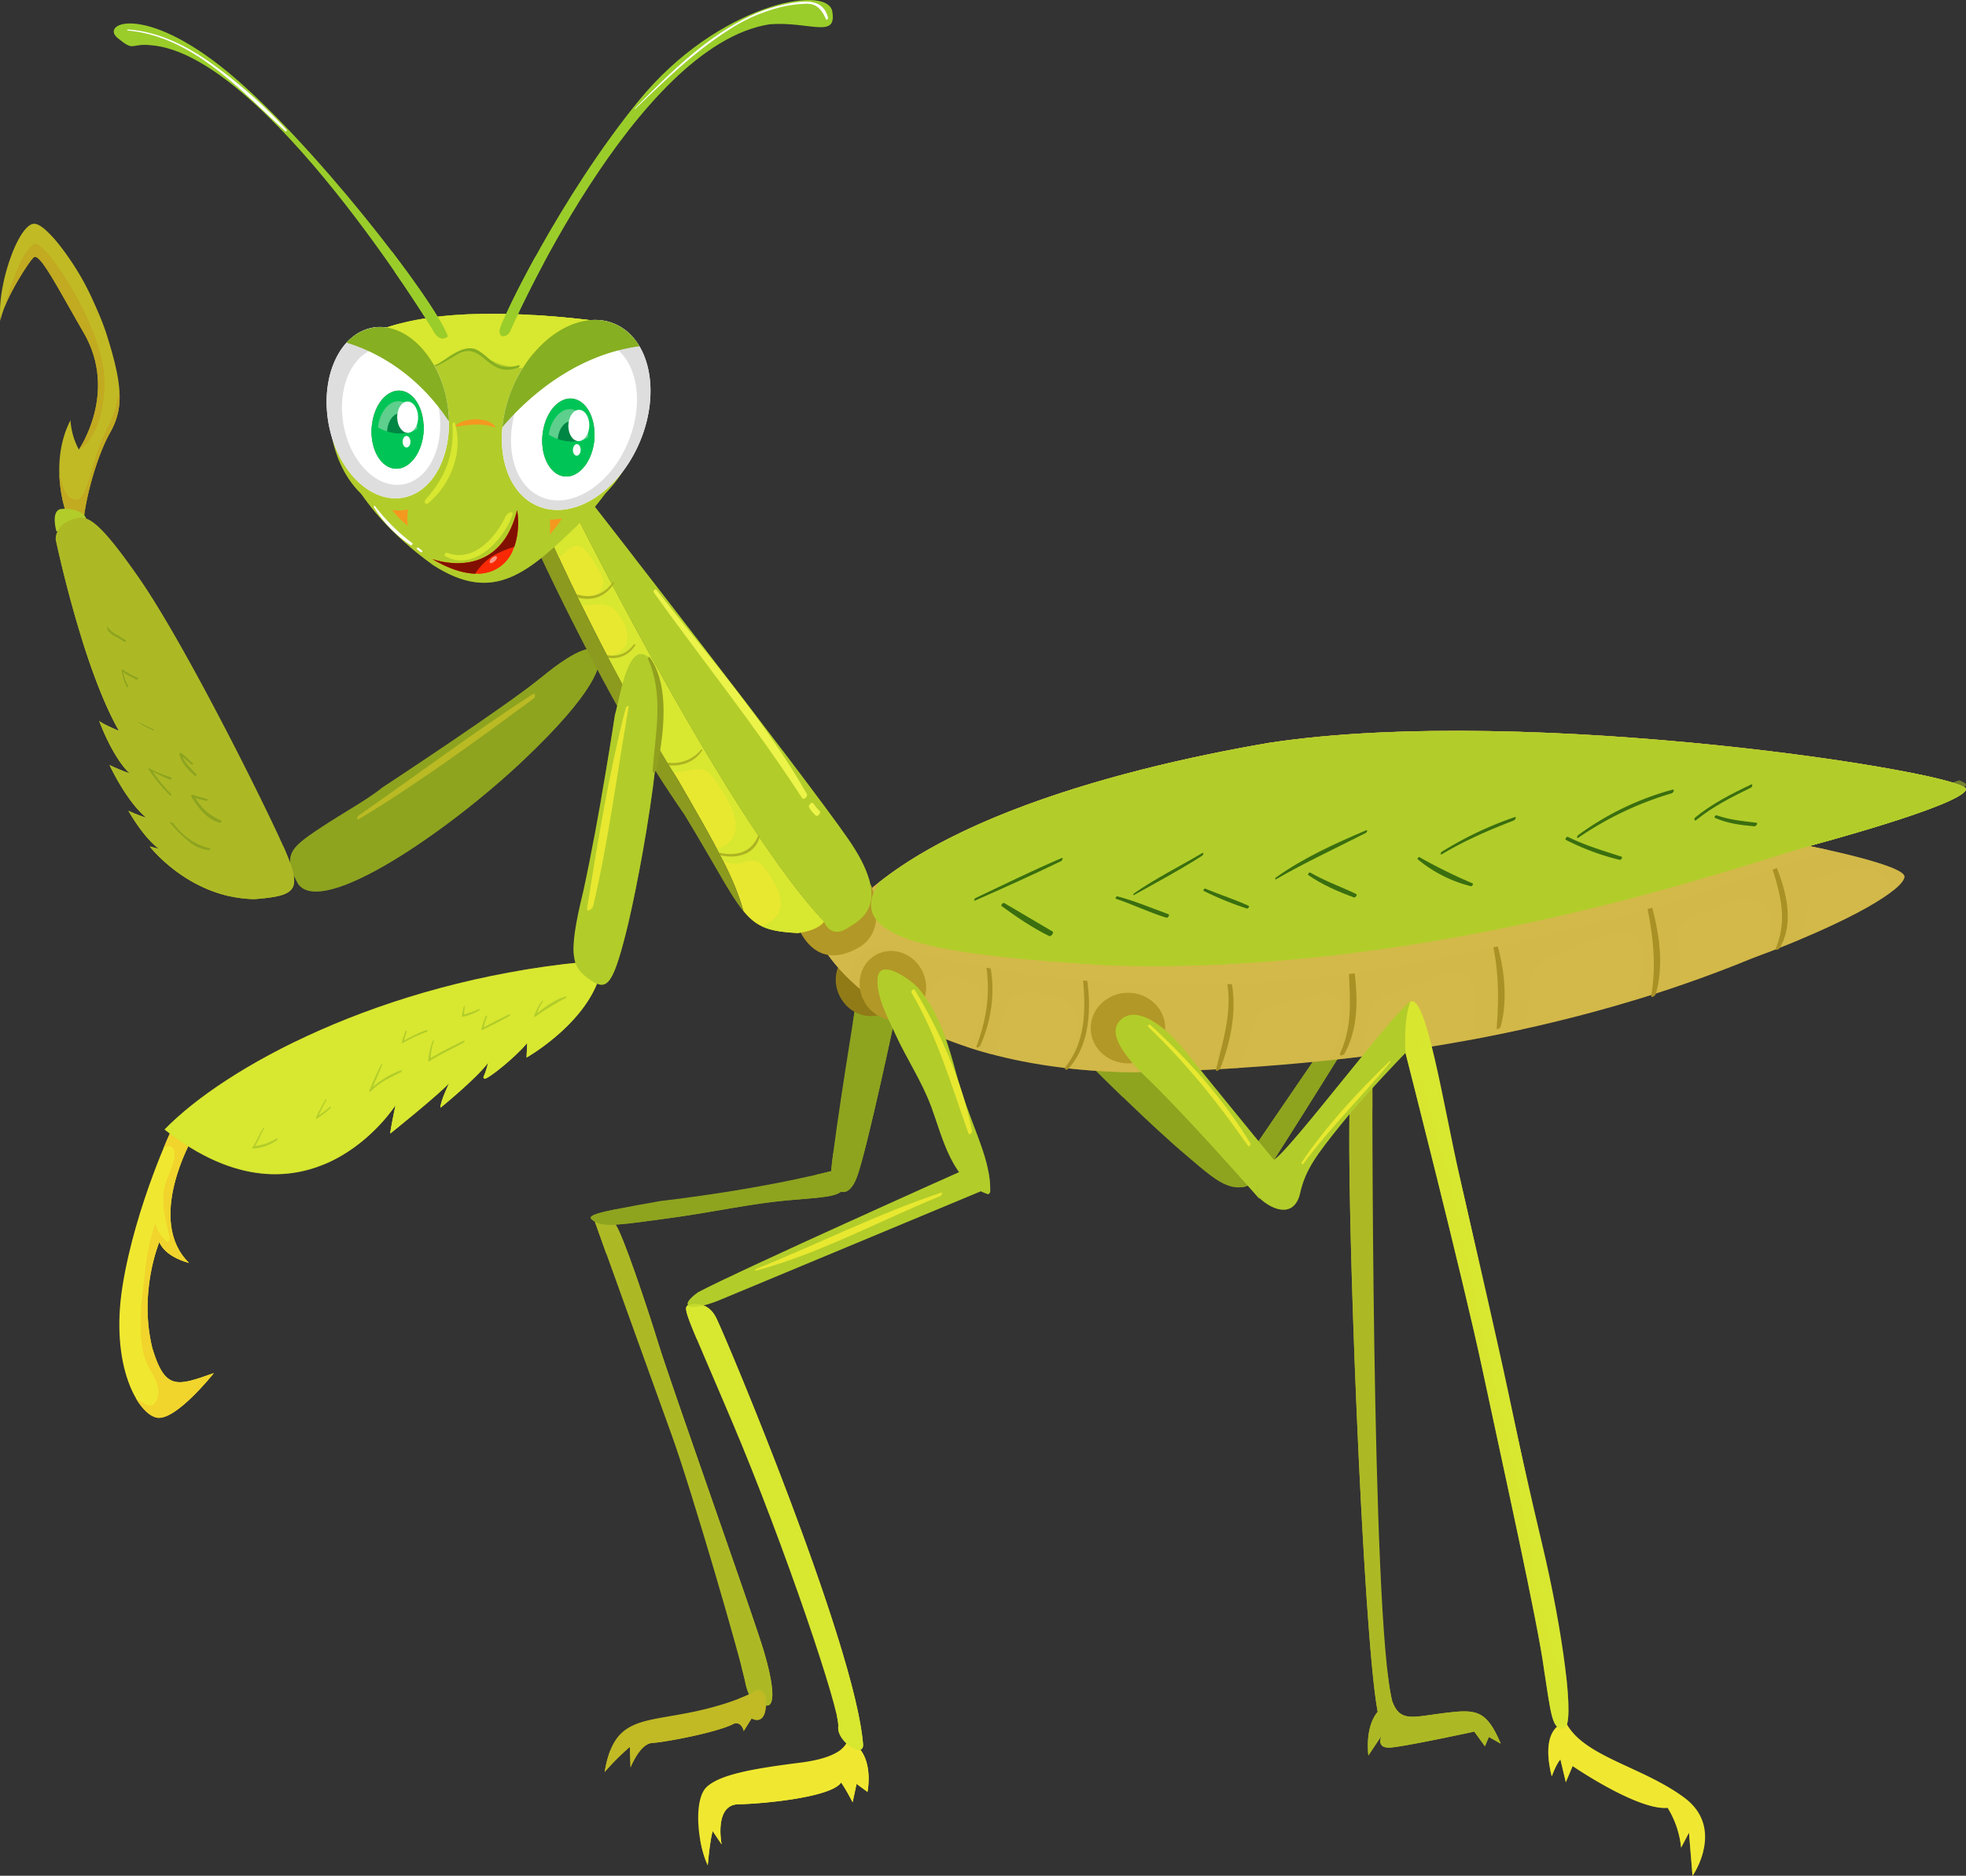 <svg xmlns="http://www.w3.org/2000/svg" viewBox="0 0 937.46 894.59"><rect x="0" y="0" width="937.46" height="894.59" fill="#333333" stroke="none"/><defs><style>.cls-1{isolation:isolate;}.cls-2,.cls-5{fill:#8ea41f;}.cls-3,.cls-54,.cls-6{fill:#adb924;}.cls-10,.cls-13,.cls-17,.cls-19,.cls-22,.cls-23,.cls-30,.cls-31,.cls-36,.cls-37,.cls-4,.cls-48,.cls-5,.cls-52,.cls-53,.cls-55,.cls-57,.cls-58,.cls-6,.cls-8{mix-blend-mode:multiply;}.cls-16,.cls-7,.cls-8{fill:#c1ba24;}.cls-10,.cls-20,.cls-57,.cls-9{fill:#f0e830;}.cls-11{fill:#917b17;}.cls-12,.cls-13{fill:#d3b949;}.cls-13,.cls-17,.cls-30,.cls-33,.cls-36,.cls-49,.cls-55,.cls-57,.cls-58{opacity:0.5;}.cls-14{fill:#a99126;}.cls-15{fill:#c2aa21;}.cls-16,.cls-20,.cls-25,.cls-33,.cls-34,.cls-49,.cls-50,.cls-54,.cls-56{mix-blend-mode:screen;}.cls-18{fill:#baba24;}.cls-19{fill:#f1d42c;}.cls-21,.cls-22,.cls-25,.cls-58{fill:#d8e730;}.cls-23{opacity:0.8;}.cls-24,.cls-31,.cls-33,.cls-34,.cls-36{fill:#b2cd2a;}.cls-26,.cls-55,.cls-56{fill:#b29826;}.cls-27{fill:#e8e830;}.cls-28{fill:#adb422;}.cls-29,.cls-30{fill:#8c9b1f;}.cls-32{fill:#3a6e0f;}.cls-35{fill:#ecf349;}.cls-37{fill:#91a11e;}.cls-38{fill:#f49820;}.cls-39,.cls-49{fill:#fff;}.cls-40{fill:#dedede;}.cls-41{fill:#b37480;}.cls-42{fill:#00c556;}.cls-43{fill:#5ecf8d;}.cls-44{fill:#008644;}.cls-45{fill:#f92905;}.cls-46{fill:#821001;}.cls-47,.cls-50,.cls-53{fill:#86af21;}.cls-48{opacity:0.7;}.cls-51,.cls-52{fill:#9acd2a;}</style></defs><g class="cls-1"><g id="Layer_1" data-name="Layer 1"><path class="cls-2" d="M522.34,510.38s26.48,26.54,44.08,41.3c14.85,12.4,26.12,24.85,41.11,1.4s30.63-48.7,30.63-48.7l-11.62,1.21L599.7,544.85c-9.62,14.06-52.1-33.25-52.1-33.25Z"/><path class="cls-3" d="M654.39,503.36s-.66,267.6,9.47,308c3.78,10.1,9.45,7.56,24.62,5.67s20.18-1.9,27.12,14.52l-5.68-3.18-1.87,4.43-5.07-7s-32.2,7-39.76,7.6-4.42-5.69-4.42-5.69l-6.31,9.47s-1.91-13.26,4.44-20.83c-7-36-15.17-244.24-13.28-291.57C648.71,514.73,654.39,503.36,654.39,503.36Z"/><g class="cls-4"><path class="cls-2" d="M626.54,505.59,599.7,544.85c-9.62,14.06-52.1-33.25-52.1-33.25l-25.26-1.22s5.53,5.55,13.2,13c1-1,2.56-1.47,4.93-.93,7.18,1.68,13.77,6.63,19.57,11,9.42,7.07,21.16,13.09,28,23a22.34,22.34,0,0,1,3.93,9.84c4.91-.65,10-4.39,15.53-13.09,15-23.45,30.63-48.7,30.63-48.7Z"/><path class="cls-3" d="M688.48,817c-15.17,1.89-20.84,4.43-24.62-5.67a106.84,106.84,0,0,1-2.13-13c-3.56-4.7-5.19-11.67-6.22-16.62-3.16-15.88-3.32-32.31-3.2-48.41.21-25-.38-49.89-.8-74.84-.26-15.24.23-30.54-.72-45.69-.45-7.49-1.2-15-1.24-22.47,0-5.33.54-10.68.32-16-.42-9.61-1.68-19.24-.84-28.83.49-5.9,1.66-12.1,5.38-16.73,0-15.77,0-25.36,0-25.36s-5.68,11.37-10.74,21.47c-1.89,47.33,6.32,255.61,13.28,291.57-6.35,7.57-4.44,20.83-4.44,20.83l6.31-9.47s-3.15,6.33,4.42,5.69,39.76-7.6,39.76-7.6l5.07,7,1.87-4.43,5.68,3.18C708.66,815.14,703.61,815.14,688.48,817Z"/></g><path class="cls-2" d="M408.26,477.82s-10,61.05-11.85,80c0,10.43,7.57,16.11,12.3,3.33s18.47-77.64,18.47-77.64S414.39,481.13,408.26,477.82Z"/><path class="cls-5" d="M408.26,477.82l-1.57,9.7a5,5,0,0,1,1.34-.32c4.28-.52,8.09,2.77,8.86,7,.93,5.13-.28,10.23-1.68,15.16-1.89,6.51-3.39,13.1-5.24,19.6-1.21,4.18-2.43,8.35-3.69,12.52-.61,2-1,4.48-2.09,6.35-1.16,2-3.36,3.95-5.89,2.76a7.64,7.64,0,0,1-1-.53c-.4,3-.72,5.66-.93,7.76,0,10.43,7.57,16.11,12.3,3.33s18.47-77.64,18.47-77.64S414.39,481.13,408.26,477.82Z"/><path class="cls-3" d="M283.63,582.59s27.11,75.55,36.57,101.59,33.61,108.88,35.52,119.75c1.87,7.11,4.72,8.55,9.45,9.45s3.79-9.92-1-26S320.2,661,314.06,641.12s-17.05-52.06-20.37-56.8S282.51,579.45,283.63,582.59Z"/><path class="cls-6" d="M364.21,787.38c-4.73-16.1-44-126.38-50.15-146.26s-17.05-52.06-20.37-56.8-11.18-4.87-10.06-1.73c0,0,2.2,6.2,5.57,15.64a8.28,8.28,0,0,1,2.8-2.32.37.37,0,0,1,.5.11c5.91,10.76,9.7,22.37,13.21,34.07,3.43,11.37,7.27,22.39,11.5,33.5,9.22,24.25,16.37,49.19,24.11,73.94,3.95,12.64,7.93,25.18,11.31,38,1.46,5.65,6.36,13.77,1.1,19-.07.06-.18.12-.21.18,1.13,4.39,1.9,7.64,2.2,9.24,1.87,7.11,4.72,8.55,9.45,9.45S369,803.46,364.21,787.38Z"/><path class="cls-2" d="M399.73,557.66s-31.55,8.83-84.88,15.15c-34.09,6-36,6.92-31.22,9.78s14.17,1.27,35.31-1.6,38.82-6.92,56.49-8.5,24.93-1.56,27.13-6S399.73,557.66,399.73,557.66Z"/><path class="cls-7" d="M360.59,806.31s-10.1,6.3-33.11,10.73-35.05,3.15-39.15,28.09a114.43,114.43,0,0,1,12-12l.34,9.8s4.4-11.36,10.41-11.68,31.22-5.07,38.81-9.15c3.79-1.26,4.75,3.47,4.75,3.47l3.75-6s6.33,3.79,6.8-6.17C365.64,804.72,360.59,806.31,360.59,806.31Z"/><path class="cls-8" d="M360.59,806.31a52.17,52.17,0,0,1-8.14,3.79c-1.08,5.8-6.27,9.76-13.1,11.87-5.05,1.54-10.38,2-15.62,2.37-7.69.51-17.3,1-20.73,9.27-.1.28-1.36,1.4-1.32.54a20.42,20.42,0,0,1,1.15-6.3c1.69-4.94-3.5.59-4.65,1.82a35.15,35.15,0,0,1-6.39,5.86c-.27.15-.68.25-.7-.16s0-.5,0-.73a49.56,49.56,0,0,0-2.76,10.49,114.43,114.43,0,0,1,12-12l.34,9.8s4.4-11.36,10.41-11.68,31.22-5.07,38.81-9.15c3.79-1.26,4.75,3.47,4.75,3.47l3.75-6s6.33,3.79,6.8-6.17C365.64,804.72,360.59,806.31,360.59,806.31Z"/><path class="cls-5" d="M399.73,557.66s-3.63,1-10.48,2.58a10.57,10.57,0,0,1-5.89,5.21c-5.05,2.07-10.61,2.63-15.92,3.71-7.62,1.55-15.2,3.24-22.83,4.74-8.29,1.58-16.55,2.86-24.94,3.61-4.19.34-8.38.73-12.56,1.1-3.16.28-6.67,1.06-9.82.76-1.87-.17-3.9-1.09-3.53-2.66-13.52,2.76-13.63,3.8-10.13,5.88,4.7,2.86,14.17,1.27,35.31-1.6s38.82-6.92,56.49-8.5,24.93-1.56,27.13-6S399.73,557.66,399.73,557.66Z"/><path class="cls-9" d="M404.4,829.74c-.49-.23.29,8-22.65,10.89S343.4,846.3,337,852.22s-4.5,26.73.46,37.38c1.2-13.24,2.37-16.32,2.37-16.32l4.25,6.38s-3.77-18.93,8-19.14,44.49-3.32,49-10.43a97.29,97.29,0,0,1,5.45,9.48l1.89-8.78,5.2,3.81S417.61,835.91,404.4,829.74Z"/><path class="cls-10" d="M404.4,829.74c-.25-.11-.18,2.09-3.34,4.65,1.62,1.67,1.94,4.11-.35,7.52-3.65,5.42-11.34,7.07-17.35,8.3a205.93,205.93,0,0,1-22.8,2.91c-4,.35-8.28.79-11.88,2.65-5.33,2.74-7.11,7.78-7.52,13.48,0,.39-1.1,1.79-1.43,1.06-.54-1.22-1.17-2.44-1.76-3.63a58.53,58.53,0,0,1-4,11,49,49,0,0,0,3.53,11.89c1.2-13.24,2.37-16.32,2.37-16.32l4.25,6.38s-3.77-18.93,8-19.14,44.49-3.32,49-10.43a97.29,97.29,0,0,1,5.45,9.48l1.89-8.78,5.2,3.81S417.61,835.91,404.4,829.74Z"/><path class="cls-11" d="M428.25,461c4.24,8.2,1.46,18.06-6.19,22s-17.31.52-21.56-7.69-1.48-18.05,6.19-22S424,452.78,428.25,461Z"/><path class="cls-12" d="M392.46,451.63s30.46,58.35,148.78,59.8c109.83-2.38,208.29-18.94,294.45-54.45,49.7-18.47,71.95-33.13,72.42-38.8s-45.46-14.7-45.46-14.7,72.91-19.39,74.8-27-207.33-41.17-332.3-22.23C530.35,367.05,421.19,396.08,392.46,451.63Z"/><path class="cls-13" d="M937.45,376.51c1.9-7.58-207.33-41.17-332.3-22.23-74.8,12.77-184,41.8-212.69,97.35,0,0,11.22,21.49,46.48,38.7,4-6.69,3.06-16.25,8.88-21.87,4.78-4.61,15.62-2.18,18.88,3.37,4.3,7.3-.17,17.12-3.67,23.83-.61,1.25-1.32,2.41-2,3.62,3.8,1.29,7.8,2.46,12,3.56,2.81-5.27,4-11.64,5.56-17.17.85-3.18,1.36-8.74,4.63-10.64,3.75-2.17,9.61-1.63,13.77-1,5.22.69,11,1.76,14.22,6.37,5.54,7.95.31,19.91-3.6,27.34-.26.54-.54,1-.82,1.52a321,321,0,0,0,34.47,2.22c16.72-.39,33.16-1.05,49.34-2.08a143.74,143.74,0,0,0,6.75-17.86c1.29-4,.78-6.93,4.22-9.62,4.76-3.69,11.76-3.54,17.32-5.28,4.53-1.38,11.06-4.42,15.8-2.71,9.15,3.33,5.15,17.09,2.62,23.44-1.16,2.87-2.49,5.66-3.88,8.39,5.22-.54,10.45-1.17,15.65-1.79,1.84-5.43,2.12-11.47,3.3-17.06,1-4.82,2.78-9.34,7.27-12,5.4-3.14,11.68-3.76,17.41-6.08,5.05-2.05,10.37-4.62,15.86-5.21,11.71-1.3,10.36,12.68,10.05,20.74a46.27,46.27,0,0,1-2,11.59c8.49-1.57,16.86-3.29,25.18-5.13,2.55-6,3-13.32,3.64-19.44.4-3.76.56-8.06,3.47-10.88,4.81-4.57,12.34-6.77,18.31-9.24,7-2.9,16.46-7.26,24.29-5.74,12.32,2.36,8.81,17.9,3.28,31.51,7-2.12,13.84-4.36,20.69-6.67,2.13-6.41.7-14,.4-20.54-.15-3.54-.19-7.71,2.89-10.12,4.35-3.43,10.29-4.76,15.34-6.75,5.24-2.06,13-5.92,18.73-3.8,9.36,3.45,7.11,16.55,5.43,24.12-.08.38-.19.8-.28,1.21q8.63-3.32,16-6.43c2.17-7.1,4.06-14.4,4.34-21.64.17-3.74.76-6.08,4.29-7.93,5.28-2.78,12-3.6,17.81-3.86,4.93-.22,10.24-.06,14,3.6a14.89,14.89,0,0,1,3.93,6.5c3.48-2.77,5.23-5,5.37-6.53.47-5.69-45.46-14.7-45.46-14.7S935.56,384.09,937.45,376.51Z"/><g class="cls-4"><path class="cls-14" d="M470.79,455.11c-.21-.73-1.57.48-1.43,1.07,3.37,14.65,1.59,28.51-3.64,42.54-.57,1.59,1.4.77,1.79-.15C473.5,484.88,475.14,469.49,470.79,455.11Z"/><path class="cls-14" d="M517.18,460.34c-.19-.9-1.47.25-1.4.84,1.86,16.13,3.2,33.81-7.51,47.35-1.1,1.37.1,2.38,1.29,1.06C521.11,496.57,520.55,476.39,517.18,460.34Z"/><path class="cls-14" d="M584.71,460.18c-.33-.75-1.59.56-1.38,1.21,5.68,16.75.53,32.27-3.49,48.66-.37,1.48,1.67.26,2-.46C587.77,494.76,591.19,475.31,584.71,460.18Z"/><path class="cls-14" d="M644.89,455.8c-.18-1.23-1.84.36-1.82,1.11,0,15.95,2.92,30.16-4,45.32-.82,1.78,1.54,1.21,2.14.13C649,488,647.09,471.45,644.89,455.8Z"/><path class="cls-14" d="M712.17,445.05c-.26-.75-1.48.55-1.33,1.15,3.83,15.22,4,28.42,2.85,44-.12,1.56,1.73.07,1.94-.72C719.39,475.27,717,458.71,712.17,445.05Z"/><path class="cls-14" d="M785.73,425.78c-.21-.76-1.57.45-1.45,1.05,3.46,16.37,5.91,31.16,3.13,47.9-.28,1.73,2,.13,2.18-.77C794,458.06,790.55,441.16,785.73,425.78Z"/><path class="cls-14" d="M845.38,409.36c-.33-.79-1.62.57-1.41,1.22,4.45,14.09,8.8,27,2.92,41.43-.63,1.53,1.25,1,1.74.15C856.37,438.92,851,422.38,845.38,409.36Z"/></g><g class="cls-4"><path class="cls-12" d="M937.45,376.51c1.9-7.58-207.33-41.17-332.3-22.23-74.8,12.77-184,41.8-212.69,97.35,0,0,3.57,6.8,13,15.84.91-9.39,5.27-18.88,20-15.64,27.18,6,124.56,34.79,269.23,3.8,112.75-24.18,152.17-42,176.7-50.31-5.14-1.12-8.7-1.84-8.7-1.84S935.56,384.09,937.45,376.51Z"/></g><path class="cls-7" d="M31.47,244.46S23,221,33.6,200.44a34.73,34.73,0,0,0,4,14S56.49,187.26,40,158.78C27.36,137,18.85,120,16,122.81S1.48,144,.22,153.11c-1.88-16.42,8.53-46.4,16.1-46.4S43.77,137,51,160s8.22,34.39,1.58,46.08S40.9,237.67,40,247.15C32.41,245.87,31.47,244.46,31.47,244.46Z"/><g class="cls-4"><path class="cls-15" d="M56.87,185.48a54.81,54.81,0,0,1-5.52,18.36c-8.09,15.38-9.19,34.42-15.05,34.42-4.22,0-6.16-4.59-8-12.13a65.52,65.52,0,0,0,3.2,18.33s.94,1.41,8.5,2.69c.93-9.48,6-29.35,12.64-41C56.19,199.77,57.55,193.54,56.87,185.48Z"/><path class="cls-15" d="M49.85,184.07C51,158.44,22,114.83,16.51,116.3,10.74,119.19,5.38,134.89,2,146.8c3.72-9.48,11.67-21.71,13.94-24,2.87-2.84,11.38,14.19,24,36,16.52,28.48-2.35,55.62-2.35,55.62S48.76,209.7,49.85,184.07Z"/></g><path class="cls-16" d="M48.31,154.32C44.36,140.75,36.45,127,27.6,116c-1.81-2.27-7.26-8.57-11-7.09-5.73,2.25-7.77,9.37-10,14.52-.24.58.51.41.72.05,2.86-5.63,7-16.28,14.36-10.08,4.44,3.73,7.6,9.11,10.59,14a187,187,0,0,1,14.08,28.61C46.74,157.19,48.57,155.26,48.31,154.32Z"/><path class="cls-2" d="M182.3,375.58s58.69-38.5,76.06-52.71,25.27-15.78,27.12-11.05-1.24,18-36.29,51.12-95.3,74.79-107,58.7c-6.92-12.31-4.09-16.39,5.05-23C159.47,389.78,173.8,382.52,182.3,375.58Z"/><g class="cls-17"><path class="cls-2" d="M285.48,311.82c-1.85-4.73-9.77-3.15-27.12,11.05-1.55,1.27-3.42,2.72-5.54,4.33,9.7-6,18.31-10.44,21-9.37,7.1,2.82-52.53,61.52-95.15,87.08-43.54,26.52-8-10.88.94-18.46-10.08,6.84-24.55,11.73-28.86,9.73-1.17.78-2.32,1.61-3.48,2.43-9.14,6.64-12,10.72-5.05,23,11.67,16.09,71.94-25.56,107-58.7S287.38,316.57,285.48,311.82Z"/></g><path class="cls-18" d="M253.89,331.13c-28.24,18.26-55.23,38.59-82.84,57.78-.78.53-1.24,2.56.14,1.71,28.78-17.33,56.14-37.55,83.21-57.42C255.39,332.46,255.5,330.07,253.89,331.13Z"/><path class="cls-9" d="M91.59,543.12S69.33,582,90.16,602.32C77.85,599,76,592.36,76,592.36S66,616,72.65,643c6.15,20.33,11.83,18,29.33,11.83,0,0-18,22.71-27,21.28S52.29,651.55,58.44,613.2,82.59,537,82.59,537Z"/><path class="cls-19" d="M72.65,643C66,616,76,592.36,76,592.36s1.88,6.65,14.19,10c-20.83-20.37,1.43-59.2,1.43-59.2l-9-6.13s-1.87,3.94-4.63,10.55c.35-.21.7-.41,1.05-.59,3.25-1.31,4.49,1.44,4.16,4.31-.6,5.24-3.76,10.24-4.83,15.46-1.74,8.59,1.1,15.83,2.57,24.14.09.47-.78,1.83-1.31,1.32A17.72,17.72,0,0,1,74,583.45a105.26,105.26,0,0,0-4.81,22.89c-.87,7.94-2.34,17.64-2.13,25.59.23,8.48.58,14.74,4.86,22,2.37,4,5.07,9.2,2.79,13.77-2.53,5.05-5.36,2-9.92-.84,3.28,5.61,7,8.83,10.2,9.3,9,1.43,27-21.28,27-21.28C84.48,661,78.8,663.34,72.65,643Z"/><path class="cls-20" d="M77.91,555.72c-10.59,28.47-33,73-10,101,.54.69,2-1.05,1.59-1.71-17.89-33.19-1.34-66.77,9.59-99.42C79.44,554.56,78.17,555.11,77.91,555.72Z"/><path class="cls-21" d="M277.6,458.87l7.58,8.85c-7.9,21.78-34.09,36.61-34.09,36.61l.3-6.95c-5.68,6.95-19.53,18-20.49,17s0,0,1.88-7.56c-6,7.88-22.69,21.42-22.69,21.42s-.67-1.56,4.07-11.66c-6,6.32-28.08,24-28.08,24s0-1.59,2.53-13.56c0,0-41.65,65.63-110.13,11.65C107.19,509.05,181.52,468.35,277.6,458.87Z"/><g class="cls-17"><path class="cls-22" d="M277.6,458.87c-10.68,1.06-21.05,2.53-31.17,4.27,14.08-1,25.87-.77,26.12,3,.63,9.46-15.15,14.5-20.18,21.44,1.89-8.84,1.89-13.25,1.89-13.25l-18.94,27.14,4.42-15.15L217,512.84l1.89-15.78-22.73,27.15,1.27-12.61S143.8,571.55,95.22,539.35c10-17.81,33.13-34.42,46.58-43-28.72,13.84-50.54,29.22-63.32,42.4,68.48,54,110.13-11.65,110.13-11.65-2.53,12-2.53,13.56-2.53,13.56s22.08-17.67,28.08-24c-4.74,10.1-4.07,11.66-4.07,11.66s16.7-13.54,22.69-21.42c-1.88,7.56-2.85,6.58-1.88,7.56s14.81-10.1,20.49-17l-.3,6.95s26.19-14.83,34.09-36.61Z"/></g><g class="cls-23"><path class="cls-22" d="M277.6,458.87c-.86.09-1.68.21-2.53.28,4.63,5.66,6.44,12.22.57,19.74a86.37,86.37,0,0,1-11.77,12.56c-2,1.74-4.34,4.13-6.91,5.07-4.77,1.74-5.2-4.93-5.5-8.66-5.89,7.41-9.31,16.47-15.67,23.54-.19.2-1.07.85-1.07.13V497.24a213.45,213.45,0,0,0-17.73,24c-.16.22-1.26,1.17-1.23.36.11-4.3,1-8.5,1.12-12.78,0-1-3.88,2.64-4.26,3-1.31,1.15-2.59,2.32-3.86,3.5-6.43,5.92-12.79,12-19.59,17.5-.17.16-1,.57-.87,0a41.06,41.06,0,0,1,2.86-10.6c-10.74,12-22.71,24-36.39,32.95,21.79-9.16,33.84-28.12,33.84-28.12-2.53,12-2.53,13.56-2.53,13.56s22.08-17.67,28.08-24c-4.74,10.1-4.07,11.66-4.07,11.66s16.7-13.54,22.69-21.42c-1.88,7.56-2.85,6.58-1.88,7.56s14.81-10.1,20.49-17l-.3,6.95s26.19-14.83,34.09-36.61Z"/></g><path class="cls-24" d="M131.77,543a26.05,26.05,0,0,1-10.16,3.62c1.69-2.73,2.67-5.79,4.47-8.48.24-.35-.21-.49-.44-.17-2.1,2.78-3.06,6.24-5.15,9-.18.21-.44.84.07.79a21.24,21.24,0,0,0,11.28-3.84C132.26,543.63,132.54,542.49,131.77,543Z"/><path class="cls-24" d="M157.21,528a42.65,42.65,0,0,1-5.27,4,74.9,74.9,0,0,1,3.77-7.42c.3-.46-.26-.46-.49-.11a72.84,72.84,0,0,0-4.54,8.61c-.19.33.12.58.4.38a43.05,43.05,0,0,0,6.43-4.86C157.9,528.23,157.76,527.51,157.21,528Z"/><path class="cls-24" d="M191.23,510.4a44.35,44.35,0,0,0-13.4,7.93c1.43-3.53,3-7,4.46-10.54.19-.49-.4-.36-.54-.05-2.05,4-3.95,8.19-5.63,12.4-.3.75.49.57.82.22,4-4.09,9-6.42,14.1-8.88C191.46,511.3,192,510.1,191.23,510.4Z"/><path class="cls-24" d="M203.53,491.2a60.56,60.56,0,0,0-10.81,5.07A30.62,30.62,0,0,1,194,492c.23-.64-.58-.33-.72,0a35.53,35.53,0,0,0-1.68,5.21c-.08.33.27.38.48.23a78.67,78.67,0,0,1,11.27-5.28C203.76,492,204.2,491,203.53,491.2Z"/><path class="cls-24" d="M221.09,496.34c-3.81,1.88-7.61,3.71-11.32,5.72-1,.58-2.06,1.17-3.07,1.77-1.19.71-1.44,1.13-1.28-.39a25.19,25.19,0,0,1,1.49-7c.19-.53-.49-.26-.6.07a35,35,0,0,0-2.11,9.29c-.07.42.28.48.54.32,5.29-3.34,10.95-5.89,16.41-8.9C221.58,496.93,221.79,496,221.09,496.34Z"/><path class="cls-24" d="M228.43,481.23a61.39,61.39,0,0,1-7.13,2.62,29.7,29.7,0,0,1,.4-3.94c.11-.47-.5,0-.55.22a26.23,26.23,0,0,0-.83,4.5c0,.25.13.35.41.32a26.62,26.62,0,0,0,7.67-3C228.62,481.8,228.9,481,228.43,481.23Z"/><path class="cls-24" d="M243,483.71c-4.19,1.87-8.25,4.08-12.33,6.21a27.4,27.4,0,0,1,1.57-5.18c.24-.54-.47-.39-.65-.05a32.15,32.15,0,0,0-2,6.1c-.14.41.12.61.5.41,4.35-2.09,8.67-4.34,12.92-6.69C243.2,484.35,243.49,483.45,243,483.71Z"/><path class="cls-24" d="M269.77,475.21c-4.93,1.45-9.68,4.84-13.75,8.08a24.24,24.24,0,0,1,2.88-5.73c.25-.35-.17-.5-.42-.2a23.94,23.94,0,0,0-3.75,7.12c-.18.55.26.62.63.34A118.17,118.17,0,0,1,269.74,476C270,475.8,270.3,475.08,269.77,475.21Z"/><path class="cls-25" d="M213.84,471.17c-38.07,11.41-75.9,27.7-102.58,58.18-1.26,1.44.09,2.47,1.36,1.16,27.35-28.41,63.71-43,100.44-54.9C215,475,217,470.23,213.84,471.17Z"/><path class="cls-26" d="M415.35,422s8.76,21.54-5.8,29.86-23.59,1.64-28.5-8.46C398.28,435.94,415.35,422,415.35,422Z"/><path class="cls-27" d="M273.63,243.53l-12.32,11.08c11.34,25.21,33.78,72.39,61.87,117.19,18.39,31.68,27.12,47.42,31.3,62.71,6.53,8,12.51,9.76,25.87,10.51,10.52-1.49,12.53-5.48,12.53-5.48C351.28,395.28,288.55,273.17,273.63,243.53Z"/><path class="cls-22" d="M273.63,243.53l-12.32,11.08c1.52,3.39,3.27,7.2,5.19,11.34,4.07-2.95,7.74-9,12.74-3.49a51,51,0,0,1,5.68,8.48c1.24,2.07,3.34,5.11,2.81,7.68-1.15,5.51-6.5,6.52-12.26,6.26.63,1.27,1.27,2.6,1.92,3.91,5.4-.36,11.88-1.87,15.62,1.93s7.51,10.58,5.7,16c-1.24,3.79-4.88,5.68-9,6.3,9.19,17.55,19.72,36.54,31.29,55.24,6.69.39,13.72-4.61,18.71,2.1,4.6,6.15,9.93,14,11,21.78,1,7.24-3.25,11.06-8.82,12.66,1,1.95,2,3.81,2.88,5.63a11.65,11.65,0,0,0,8.65,1,19.8,19.8,0,0,1,5.19-1c3.54.07,5.26,2.37,7.14,5.11,3.72,5.38,9.63,14.68,4.72,21a14.42,14.42,0,0,1-7.3,5.12c4.31,2.1,9.55,2.87,17.22,3.31,10.52-1.49,12.53-5.48,12.53-5.48C351.28,395.28,288.55,273.17,273.63,243.53Z"/><path class="cls-24" d="M404.38,400c-21.51-31-124-162.52-124-162.52l-6.71,6.05c14.92,29.64,77.65,151.75,119.25,196,0,0,3,8,10.5,3.48S425.89,431,404.38,400Z"/><g class="cls-17"><path class="cls-24" d="M414.34,419.13c-2.29,13.87-26.25-1.29-50.83-38-31.08-46.36-73.73-114-68.61-118.22,1.05-.87,4,.62,7.91,3.46-13.35-17.21-22.47-28.9-22.47-28.9l-6.71,6.05c14.92,29.64,77.65,151.75,119.25,196,0,0,3,8,10.5,3.48C409,439.64,418.85,434.57,414.34,419.13Z"/></g><g class="cls-4"><path class="cls-28" d="M292.12,277.82c-7.64,10.64-20.29,6.82-27.84-1.7-.24-.26-.82.41-.59.71,7.48,9.76,21.82,13,29.14,1.36C293.27,277.52,292.52,277.27,292.12,277.82Z"/><path class="cls-28" d="M302.15,307.49c-6,8-16,5.83-22.66-.09-.27-.21-.79.41-.56.63,6.86,6.88,18.05,8.82,23.92-.2C303.27,307.19,302.55,307,302.15,307.49Z"/><path class="cls-28" d="M334.26,357.6c-6.51,7.88-18.19,8.2-25.94,1.93-.25-.21-.72.36-.51.57,7.5,7.08,21.16,6.95,27-2.21C335.19,357.34,334.59,357.19,334.26,357.6Z"/><path class="cls-28" d="M361.24,399.12c-3.91,9.52-14.64,9.66-22.92,6-.27-.12-.75.54-.49.69,8.31,4.51,21.8,4.1,24.49-6.94C362.52,398.05,361.38,398.74,361.24,399.12Z"/></g><path class="cls-29" d="M261.31,254.61,255.36,260s34,75.52,71,128.55c14.87,24.49,21.75,38.22,28.13,46-4.18-15.29-12.91-31-31.3-62.71C295.09,327,272.65,279.82,261.31,254.61Z"/><path class="cls-30" d="M318.45,373.92c5.29,2.78,8.84,9.13,11.83,14.1a152.31,152.31,0,0,1,9.91,18.2,68.83,68.83,0,0,1,4.1,12.75c4,6.83,7.2,11.86,10.19,15.54-4.18-15.29-12.91-31-31.3-62.71-28.09-44.8-50.53-92-61.87-117.19L255.36,260s2.08,4.63,5.73,12.35c3.67-3.84,9.92,9,10.73,10.88,4.49,10.48,8.85,20.91,13.76,31.21,2.14,4.39,3.87,9,4.09,13.88,8.37,15.28,17.72,31.41,27.5,46.55C317.38,374.35,317.93,373.62,318.45,373.92Z"/><path class="cls-24" d="M26.89,253.45s-3-10.27,2.51-10.73,11.36,1.74,11.67,4.89S26.89,253.45,26.89,253.45Z"/><path class="cls-24" d="M937.45,376.51c1.9-7.58-207.33-41.17-332.3-22.23-59.42,10.14-140.53,30.58-185.76,66.37-18.73,28.1,30.57,34.77,107.66,39.63,159.05,5.69,311.47-50.62,335.6-56.8C862.65,403.48,935.56,384.09,937.45,376.51Z"/><g class="cls-17"><path class="cls-24" d="M859.68,360.28c15,6.19-14,9.68-67.24,22.35C712.91,401.56,433.23,432.56,453.11,408s152-53.67,152-53.67c-59.42,10.14-140.53,30.58-185.76,66.37-18.73,28.1,30.57,34.77,107.66,39.63,159.05,5.69,311.47-50.62,335.6-56.8,0,0,72.91-19.39,74.8-27C938.2,373.53,906.27,366.54,859.68,360.28Z"/></g><path class="cls-31" d="M910.92,368.52C882,380.71,771.3,398,586.23,422c-94.4,12.19-144.14,10.15-168.89,2.29-12.23,25.06,36.05,31.37,109.71,36,159.05,5.69,311.47-50.62,335.6-56.8,0,0,72.91-19.39,74.8-27C937.86,374.84,928,371.9,910.92,368.52Z"/><path class="cls-32" d="M506.21,409.23c-13.88,5.95-27.42,12.61-41.06,19.07-.46.22-1,1.56-.21,1.2,13.75-6.05,27.47-12.25,41-18.79C506.51,410.43,507.2,408.78,506.21,409.23Z"/><path class="cls-32" d="M501.89,444.27c-7.62-4.58-15.36-9-23-13.57-.65-.4-1.86,1-1.24,1.47,7.21,5.24,14.64,10.34,22.66,14.26C501.14,446.84,502.73,444.77,501.89,444.27Z"/><path class="cls-32" d="M557.14,436c-8.07-2.92-16-6.32-24.29-8.51-.5-.14-1.31,1-.71,1.17,8.12,2.7,15.81,6.52,24,9C556.84,437.92,558,436.34,557.14,436Z"/><path class="cls-32" d="M573.16,406.91c-10.76,6.38-22.13,12-32.41,19.16-.35.23-.58,1.14,0,.78,10.89-6.09,22-12,32.45-18.71C573.84,407.74,574.16,406.29,573.16,406.91Z"/><path class="cls-32" d="M595.39,432c-6.75-3.1-13.84-5.35-20.65-8.2-.48-.19-1.23.87-.69,1.13a150.82,150.82,0,0,0,20.55,8.38C595.14,433.44,596,432.24,595.39,432Z"/><path class="cls-32" d="M651.42,396c-14.71,6.22-29.95,13.17-43,22.48-.38.25-.65,1.25.07.84,14-8.1,28.5-14.75,42.86-22.13C651.81,397,652.26,395.64,651.42,396Z"/><path class="cls-32" d="M646.62,426.33c-7.27-3.44-14.84-6.12-21.79-10.17-.53-.29-1.49.83-1,1.18C630.54,422,638,425.2,645.6,428,646.3,428.27,647.42,426.7,646.62,426.33Z"/><path class="cls-32" d="M722.22,389.72a170.06,170.06,0,0,0-34.75,16.53c-.56.35-.81,1.66.1,1.14,10.94-6.55,22.52-11.54,34.39-16.13C722.57,391,723.28,389.32,722.22,389.72Z"/><path class="cls-32" d="M702.13,421.27a245.93,245.93,0,0,1-25.23-12.44c-.44-.26-1.28.66-.86,1a64.22,64.22,0,0,0,25.25,12.81C701.9,422.79,702.82,421.57,702.13,421.27Z"/><path class="cls-32" d="M797.51,376.61a135.81,135.81,0,0,0-45,21.7c-.54.38-.82,1.82.11,1.2a158.22,158.22,0,0,1,44.59-21.19C797.93,378.1,798.71,376.29,797.51,376.61Z"/><path class="cls-32" d="M773.19,408.57c-8.69-2.82-17.39-5.39-25.58-9.45-.54-.25-1.56,1.13-1,1.42a118.14,118.14,0,0,0,25.69,9.55C772.92,410.26,773.92,408.85,773.19,408.57Z"/><path class="cls-32" d="M837.59,392.4c-6.43-.76-12.89-1.37-19.06-3.58-.51-.19-1.38,1-.75,1.27,6,2.64,12.33,3.45,18.81,4C837.33,394.13,838.43,392.52,837.59,392.4Z"/><path class="cls-32" d="M835,374.15c-9.35,4.43-18.52,9.08-26.59,15.67-.82.65-.56,2.06.54,1.19,7.86-6.43,16.91-10.91,26-15.39C835.53,375.34,836,373.7,835,374.15Z"/><path class="cls-33" d="M934.23,372.15c-48.7,16.24-129.89,48.43-282.67,70.34-143.64,20.61-213.39-1.2-235.86-10.94,3.5,17.32,48,22.53,111.35,26.56,159.05,5.68,311.47-50.64,335.6-56.8,0,0,72.91-19.41,74.8-27C937.59,373.76,936.45,373,934.23,372.15Z"/><path class="cls-34" d="M828.08,357.35c-124.19-10.55-255.23-11.88-369.31,45.28-1.38.68-1.94,3.66.21,2.59,114.76-56.58,243-51.48,367.22-44.06C827.67,361.25,829.8,357.5,828.08,357.35Z"/><path class="cls-34" d="M847,362c-.12,1.26-3.06,2-6.54,1.69s-6.18-1.72-6.06-3,3.06-2,6.53-1.65S847.15,360.72,847,362Z"/><path class="cls-35" d="M384.78,378.7c-20-35.11-47.09-65.86-71.89-97.54-.38-.51-1.6.77-1.24,1.26,23.52,32.88,48.87,64.25,70.85,98.24C383.24,381.81,385.33,379.68,384.78,378.7Z"/><path class="cls-35" d="M390.86,386.8a25,25,0,0,1-3.05-3.61c-.59-1.08-2.53.87-2,1.8a12.74,12.74,0,0,0,3.27,4C389.91,389.72,391.57,387.65,390.86,386.8Z"/><path class="cls-24" d="M293.22,341s-7.09,47.33-15.13,84.26c-7.58,30.77-5.23,36,2.83,41.67s10.88,4.26,17.51-21.81S322.08,328.72,310.74,315C299.86,302.67,296.07,331.08,293.22,341Z"/><path class="cls-36" d="M310.74,315c-10.88-12.3-14.67,16.11-17.52,26,0,0-2.74,18.41-6.78,41.18h0s11.41-50.55,16.42-55.53c6.92-6.93,1.89,58.06-7.58,99.1s-13.28,34.05-10.74,7.55c-3.29,7.1-7.08,13.53-11.05,18-.24,8.9,2.54,12.16,7.43,15.64,8.05,5.64,10.88,4.26,17.51-21.81S322.08,328.72,310.74,315Z"/><path class="cls-27" d="M298.37,337.65c-8,31.18-13.4,63.75-18.41,95.56-.37,2.25,2.58.2,2.86-1,7.38-31.15,11.4-63.49,16.93-95.05C300,336.07,298.51,337.06,298.37,337.65Z"/><path class="cls-37" d="M309.78,313.39c-.31-.43-1,.37-.85.76,7.81,17.49,3.51,35.27,2.27,53.53-.11,1.56,1.78.15,1.94-.69C316.32,351.2,319.83,327.34,309.78,313.39Z"/><path class="cls-24" d="M160.22,209.43s4.25,29.83,46.39,60.11c28.86,18.48,44.95,4.28,71.48-21.78s51.47-89.64,1.71-95.28c-41.64-4.74-83.29-4.74-107.91,9.14C150.73,173.56,160.22,209.43,160.22,209.43Z"/><path class="cls-36" d="M279.8,152.48c-41.64-4.74-83.29-4.74-107.91,9.14C161,167.79,158.21,180.31,158.11,191c6.79,1.18,13.94-.39,20.75-1.51,9.32-1.58,18.75-3.66,27.28-7.82,5.27-2.58,11.41-8.69,17.47-9.18,6.53-.48,11.11,5.84,17.65,6,.5,0-.06.94-.16,1.07-10.38,11.78-13.94,29.13-10.27,44.33a46,46,0,0,0,3.35,9.81c1.14,2.36,2.67,5,2.74,7.69.11,5-2.93,10-6.3,13.58-9.93,10.37-23.17,9.78-35.79,5.35,3.57,3.06,7.45,6.15,11.78,9.25,28.86,18.48,44.95,4.28,71.48-21.78S329.56,158.12,279.8,152.48Z"/><path class="cls-31" d="M203.46,264.85s34.56,12.59,41.73-23.46c2-8.66,9.14,19.25-3.44,30.6S208.39,271,203.46,264.85Z"/><path class="cls-38" d="M197,232.45s-3.76,10.42-2.52,18.36c-10-7.94-12.49-16.27-12.49-16.27Z"/><path class="cls-38" d="M260.74,238.29S263.22,248.71,262,255a45.18,45.18,0,0,0,10-16.25Z"/><path class="cls-31" d="M301.92,215.23c-10.08,24-31.85,37.78-48.63,30.71s-22.22-32.21-12.12-56.22S273,152,289.81,159,312,191.21,301.92,215.23Z"/><path class="cls-39" d="M305.12,210.65c-10.07,24-31.85,37.78-48.64,30.71s-22.19-32.21-12.13-56.21,31.87-37.78,48.64-30.74S315.2,186.65,305.12,210.65Z"/><g class="cls-4"><path class="cls-40" d="M293,154.41c-16.77-7-38.56,6.73-48.64,30.74s-4.63,49.19,12.13,56.21,38.57-6.71,48.64-30.71S309.78,161.47,293,154.41Zm6.43,56.68c-8.54,20.32-27,32-41.22,26S239.39,209.83,248,189.48s27-32,41.2-26S308,190.74,299.42,211.09Z"/></g><path class="cls-31" d="M214.68,197.57c4,22.39-5.49,42.79-21.09,45.58S162.11,230,158.14,207.6s5.47-42.79,21.07-45.56S210.71,175.17,214.68,197.57Z"/><path class="cls-39" d="M213.18,191.81c3.95,22.41-5.49,42.8-21.07,45.55s-31.51-13.15-35.47-35.54,5.47-42.79,21.09-45.56S209.19,169.42,213.18,191.81Z"/><g class="cls-4"><path class="cls-40" d="M213.18,191.81c-4-22.39-19.85-38.32-35.45-35.55s-25.08,23.16-21.09,45.56,19.85,38.31,35.47,35.54S217.13,214.22,213.18,191.81ZM192.25,231c-12.55,2.21-25.29-10.58-28.47-28.56s4.39-34.38,16.92-36.61,25.31,10.57,28.49,28.55S204.81,228.75,192.25,231Z"/></g><path class="cls-41" d="M258.61,208.15c-.74,10.27,4.21,18.82,11.07,19.1s13-7.8,13.75-18.07-4.22-18.86-11.07-19.14S259.34,197.87,258.61,208.15Z"/><path class="cls-42" d="M258.61,208.15c-.74,10.27,4.21,18.82,11.07,19.1s13-7.8,13.75-18.07-4.22-18.86-11.07-19.14S259.34,197.87,258.61,208.15Z"/><path class="cls-43" d="M261.47,208.94c-.54,7.86,3.25,14.37,8.48,14.61s9.92-6,10.5-13.82-3.24-14.37-8.46-14.6S262.05,201.11,261.47,208.94Z"/><path class="cls-44" d="M265.91,209.62c-.33,5,2,9.13,5.38,9.27s6.31-3.81,6.66-8.78-2.05-9.12-5.37-9.26S266.28,204.63,265.91,209.62Z"/><g class="cls-4"><path class="cls-42" d="M283.47,206.19c0,1,0,2,0,3-.73,10.27-6.9,18.38-13.75,18.07s-11.81-8.83-11.07-19.1a25.06,25.06,0,0,1,.36-2.81C266,211.26,276.81,213,283.47,206.19Z"/></g><path class="cls-39" d="M271,203.25c.07,4.11,2.36,7.32,5.12,7.13s4.93-3.66,4.88-7.78-2.36-7.31-5.12-7.13S271,199.13,271,203.25Z"/><path class="cls-39" d="M273.18,214.69c0,1.54.89,2.73,1.9,2.65s1.82-1.36,1.8-2.87-.85-2.71-1.88-2.65S273.16,213.18,273.18,214.69Z"/><path class="cls-41" d="M177.17,204.77c-.39,10.29,4.86,18.68,11.72,18.75S201.63,215.27,202,205s-4.86-18.7-11.71-18.74S177.57,194.46,177.17,204.77Z"/><path class="cls-42" d="M177.17,204.77c-.39,10.29,4.86,18.68,11.72,18.75S201.63,215.27,202,205s-4.86-18.7-11.71-18.74S177.57,194.46,177.17,204.77Z"/><path class="cls-43" d="M180.09,205.48c-.3,7.87,3.7,14.27,8.94,14.31s9.73-6.3,10-14.15-3.7-14.29-8.95-14.31S180.4,197.61,180.09,205.48Z"/><path class="cls-44" d="M184.56,206c-.21,5,2.34,9.06,5.64,9.08s6.19-4,6.38-9-2.34-9.06-5.66-9.08S184.73,201,184.56,206Z"/><g class="cls-4"><path class="cls-42" d="M202,202a26.31,26.31,0,0,1,.07,3c-.4,10.3-6.29,18.61-13.14,18.55s-12.11-8.46-11.72-18.75a23.62,23.62,0,0,1,.28-2.82C184.7,207.62,195.55,209,202,202Z"/></g><path class="cls-39" d="M189.4,199.46c.21,4.1,2.62,7.23,5.36,6.95s4.81-3.81,4.61-7.92-2.58-7.22-5.34-7S189.21,195.36,189.4,199.46Z"/><path class="cls-39" d="M192,210.84c.06,1.54,1,2.68,2,2.57s1.78-1.43,1.71-2.94-1-2.67-2-2.56S191.91,209.31,192,210.84Z"/><path class="cls-45" d="M206.14,266.61s31.67,12.08,40.45-23.33C249.91,267.05,234.9,283.72,206.14,266.61Z"/><path class="cls-45" d="M241.17,263.69a31.67,31.67,0,0,0-13.4,9.89,17.89,17.89,0,0,0,16.74-11C243.41,262.9,242.27,263.3,241.17,263.69Z"/><path class="cls-46" d="M235.42,264.89a54.14,54.14,0,0,1,9.82-4.12,37.16,37.16,0,0,0,1.35-17.49c-8.78,35.41-40.45,23.33-40.45,23.33,7.89,4.71,14.73,6.82,20.46,7A27.33,27.33,0,0,1,235.42,264.89Z"/><path class="cls-38" d="M216.22,203.8s13.4-3.1,20.13.25C234,198.7,221.06,198.58,216.22,203.8Z"/><path class="cls-21" d="M209.75,173c15.15-7.59,14.51-6.64,22.4-2.21,7.67,4.27,27.8,11.83,68.79-9.07-4.56-4.83-11.41-8.13-21.14-9.23-39.12-4.45-78.24-4.72-103.24,6.78C185.19,167.38,199.46,178.13,209.75,173Z"/><g class="cls-4"><path class="cls-21" d="M279.8,152.48c-8.25-.95-16.51-1.68-24.64-2.18,2.1,1,3.76,2.42,2.31,5-2.31,4.14-5.21,8.22-9.12,11s-9.43,5.13-13.59,1.58c-2.38-2.05-4.46-5.14-7.64-6s-5.82-.32-8.79.65c-5.19,1.67-9.85,2.52-14.94-.22-4.42-2.42-8.14-5.8-12.54-8a84.71,84.71,0,0,0-14.29,4.95c8.63,8.12,22.9,18.87,33.19,13.73,15.15-7.59,14.51-6.64,22.4-2.21,7.67,4.27,27.8,11.83,68.79-9.07C296.38,156.88,289.53,153.58,279.8,152.48Z"/></g><path class="cls-47" d="M304.87,165.11A25.42,25.42,0,0,0,293,154.41c-16.77-7-38.56,6.73-48.64,30.74a65.44,65.44,0,0,0-4.75,18.44C248.7,192.83,271.92,169.46,304.87,165.11Z"/><g class="cls-48"><path class="cls-47" d="M287.94,164.23c-7.06,2.56-13.61,6-20.27,9.57-4.08,2.17-9.47,6.24-14.2,6.36-3.83.09-1-7.48.79-11.41a65.78,65.78,0,0,0-14.66,34.84c9.1-10.76,32.32-34.13,65.27-38.48a27.82,27.82,0,0,0-3.47-4.68A113.41,113.41,0,0,0,287.94,164.23Z"/></g><path class="cls-47" d="M214,200.85a59.88,59.88,0,0,0-.85-9c-4-22.39-19.85-38.32-35.45-35.55a22.06,22.06,0,0,0-12.44,7.12C175.63,166.48,197.38,175.65,214,200.85Z"/><path class="cls-49" d="M235.91,267.69c-.91.83-2,1.16-2.34.71s0-1.43.92-2.24,1.94-1.15,2.33-.72S236.82,266.87,235.91,267.69Z"/><g class="cls-48"><path class="cls-47" d="M213.18,191.81a55.41,55.41,0,0,0-7.36-19.52c6,11.38,4.44,20-5.73,8.26-8.81-10.17-22.61-17.09-30.94-20.6a23.49,23.49,0,0,0-3.86,3.43c10.34,3.1,32.09,12.27,48.74,37.47A59.88,59.88,0,0,0,213.18,191.81Z"/></g><path class="cls-50" d="M287.8,155.15c-11.46-.55-27.15,5.59-31.85,16.94-1.1,2.64,1.45,2.76,3.06,1.57,4.05-3,7-7,11.34-9.7a36.11,36.11,0,0,1,16-5C287.84,158.82,290.2,155.26,287.8,155.15Z"/><path class="cls-50" d="M199.37,167.17c-2.44-6.35-11.65-10.63-18.17-9.08-1.08.24-2.9,2.49-1.76,3.52,2,1.84,4.63,3,6.85,4.53,2.74,2,5,4.52,7.69,6.51S200.3,169.53,199.37,167.17Z"/><path class="cls-21" d="M241.17,246.12c-4.79,10.28-15.48,22.36-28,17.49-.58-.23-1.66,1.17-1.09,1.52,13.53,7.87,27.89-7.37,32.19-19.28C245.28,243,241.89,244.6,241.17,246.12Z"/><path class="cls-21" d="M216.83,201.5c-.17-.62-1.1.41-1.08.78.82,14.45-3.1,25-12.69,35.81-1.19,1.32-.29,3.1,1.31,1.74C215.12,230.82,221.11,215.16,216.83,201.5Z"/><path class="cls-51" d="M243.06,158.31s59.65-136.79,124-146.74c18.92-1.42,32.16,7.1,29.79-6.15S342,2.1,304.58,48s-65.79,105.1-66.26,109.35S241.62,160.68,243.06,158.31Z"/><path class="cls-52" d="M258.19,125.47c-1.92.07-2.64-1.48-2.8-3.21-10.52,19.08-16.86,33.1-17.07,35.1-.47,4.26,3.3,3.32,4.74.95,0,0,6-13.82,16.28-33A6.54,6.54,0,0,1,258.19,125.47Z"/><path class="cls-39" d="M379.8,1.09a76.61,76.61,0,0,0-26.56,8.83C334,20.24,318,36.26,302.79,51.67c-.17.16-.12.49.11.26,13.92-13.28,27.69-26.84,44-37.28a80.41,80.41,0,0,1,27.5-11.72,56.38,56.38,0,0,1,10.2-1.13c5.17-.07,7.39,3.18,9.33,7.49.21.47,1-.34.93-.69C393,.78,386.7.19,379.8,1.09Z"/><path class="cls-51" d="M206.35,157.22S126,25.46,71.74,21.55c-9.79-1-7.36,3.41-15.67-3.43S68.3,1.49,107.91,33.76s99.26,109,105.6,126.64C213.51,160.4,209.82,164.16,206.35,157.22Z"/><path class="cls-52" d="M186.53,119.49c.13.31.28.61.4.89,1.26,2.8,2.49,6.36,1.33,9.34,11.15,16.15,18.09,27.5,18.09,27.5,3.47,6.94,7.16,3.18,7.16,3.18C211.06,153.6,200.63,138,186.53,119.49Z"/><path class="cls-39" d="M136.72,62a229.13,229.13,0,0,0-34.23-30.58C90.28,22.49,76.33,15.12,61,14.06c-.21,0-.51.48-.28.48,31.22,2.75,53.8,28.32,75.44,48.14C136.44,62.92,137,62.24,136.72,62Z"/><path class="cls-39" d="M196.61,259.06a92.6,92.6,0,0,1-17.87-17.78c-.16-.22-.65.31-.52.52A58.63,58.63,0,0,0,195.85,260C196.25,260.28,197,259.35,196.61,259.06Z"/><path class="cls-39" d="M201.35,262.7a14.46,14.46,0,0,0-2-1.52c-.31-.21-.87.48-.59.7.68.46,1.26,1.11,2,1.5C201.09,263.54,201.63,263,201.35,262.7Z"/><path class="cls-53" d="M247.35,174.21c-4.71,1.34-8.68,1.17-12.65-1.85-2.46-1.86-4.49-4.12-7.3-5.5-6.53-3.23-14.34,4.54-19.69,7.31-.19.11-.39.68,0,.54,3.67-1.43,6.92-3.78,10.33-5.64,4.61-2.49,8-2,11.92,1.22,5.62,4.74,9.64,7.8,17.26,5C247.63,175.17,248.16,174,247.35,174.21Z"/><path class="cls-3" d="M26.59,257.26s12.67,60.8,30.19,91.34c-8.52-3.56-9.45-4.73-9.45-4.73s6.38,17.5,14.64,25.06a97,97,0,0,1-9.68-4s7.81,17,17.51,25.09a62.2,62.2,0,0,1-8.53-3.31s7.11,12.77,14.7,18.2l-4.51-1.18s18.92,24.61,49.94,25.1c20.58-1.66,22.95-4.27,13.73-25.1S87.8,306.44,66,275.22s-25.57-29.82-32.66-27S26.59,257.26,26.59,257.26Z"/><path class="cls-2" d="M100.15,404.56c-7.44-1.73-13-6-17.53-11.89a57,57,0,0,0,7.66,1.12c.21,0,.59-.43.31-.53-3.13-.9-6.36-.86-9.31-2.28-.32-.16-.89.59-.7.86,4.58,6.62,10.71,12.57,19,13.63C100,405.51,100.64,404.66,100.15,404.56Z"/><path class="cls-2" d="M105.55,391.36a30.67,30.67,0,0,1-7.45-4.65,33,33,0,0,1-4.9-6c1.71.48,3.47.75,5.18,1.29.37.08.93-.66.51-.83C96.64,380.3,94.23,380,92,379c-.37-.16-1,.63-.8,1,3.12,5.12,7.54,10.95,13.71,12.43C105.34,392.52,106.05,391.6,105.55,391.36Z"/><path class="cls-2" d="M93.67,369.28c-2.4-2.63-5.17-5.09-6.66-8.34,1.52,1.18,2.85,2.58,4.35,3.8.3.27.93-.49.63-.73-2-1.62-3.58-3.59-5.7-5-.4-.25-.85.44-.78.82,1,4.13,4.38,7.51,7.44,10.31C93.28,370.44,94,369.62,93.67,369.28Z"/><path class="cls-2" d="M72.84,367.91a69.59,69.59,0,0,0,8.26,3.94c.37.16,1.05-.75.69-1-3.55-2.08-7.6-2.82-10.7-5.73-.29-.27-1,.47-.77.79a52.06,52.06,0,0,0,10.82,13.52c.24.23.79-.41.56-.66A68.53,68.53,0,0,1,72.84,367.91Z"/><path class="cls-2" d="M73.56,347.52C70.45,345.41,67,345,65,341.45c-.23-.44-.93.28-.84.62a23.56,23.56,0,0,0,7.6,13.52c.21.17.57-.31.42-.49-2.89-3.39-5.26-6.81-6.52-11,2,2,4.58,2.84,7.18,4.25C73.22,348.6,73.92,347.77,73.56,347.52Z"/><path class="cls-2" d="M65.78,323.3c-2.25-2-5.36-2-7-4.82-.23-.42-.81.22-.82.5-.3,3.27.89,5.95,2.58,8.71.19.34.75-.25.6-.53a17.13,17.13,0,0,1-2.36-6.85c1.64,1.87,4.07,2.43,6.2,3.87C65.41,324.46,66.11,323.6,65.78,323.3Z"/><path class="cls-2" d="M60,305.28a22.84,22.84,0,0,0-4.47-2.66A11,11,0,0,1,51,298.38c-.26-.43-.81.29-.81.57a21.88,21.88,0,0,0,2.2,8.19c.11.27.63-.21.51-.46a27.7,27.7,0,0,1-1.75-6.23,10.92,10.92,0,0,0,3.25,2.82,42.26,42.26,0,0,1,4.86,2.83C59.65,306.36,60.31,305.56,60,305.28Z"/><g class="cls-4"><path class="cls-3" d="M135.13,403.73a2.75,2.75,0,0,1-.14-.3c.23,5-1.1,8.85-5.7,9.06,8.2,10.09-28.65,4.13-48.71-20.65,10.83,4.24,15.9,2.34,15.9,2.34S76.37,376.85,70.32,366c11.62,6.14,16.67,5.5,16.67,5.5s-15.51-14.24-21.33-27.32c8.07,4,13.14,6.5,13.14,6.5S58.65,333.38,58,319a46.81,46.81,0,0,0,7.77,4.32S51.61,307.94,51,298.38c7.58,7.45,13.28,8.71,13.28,8.71s-27.16-18.3-29.06-54.26c-.11-1.92-.11-3.66-.05-5.3-.61.23-1.21.46-1.82.72-7.13,2.84-6.78,9-6.78,9s12.67,60.8,30.19,91.34c-8.52-3.56-9.45-4.73-9.45-4.73s6.38,17.5,14.64,25.06a97,97,0,0,1-9.68-4s7.81,17,17.51,25.09a62.2,62.2,0,0,1-8.53-3.31s7.11,12.77,14.7,18.2l-4.51-1.18s18.92,24.61,49.94,25.1C142,427.17,144.35,424.56,135.13,403.73Z"/></g><g class="cls-4"><path class="cls-6" d="M68,382.17c-.16-.49.61-1.56,1.19-1.38l8.73,2.93C72.14,375,63.79,368,59.81,358.19c-.25-.56.75-1.66,1.31-1.31A55.26,55.26,0,0,0,69.71,361c-4-5.88-9.26-10.81-11.18-17.92-.16-.55.72-1.61,1.33-1.3a12.61,12.61,0,0,0,2.36.94c-6.33-6.95-14.59-14.26-15.69-23.75-.07-.51.68-1.34,1.2-1.25A24.49,24.49,0,0,0,51,318a114.22,114.22,0,0,1-12-13.48c4.87,15.7,11,32.17,17.78,44.06-8.52-3.56-9.45-4.73-9.45-4.73s6.38,17.5,14.64,25.06a97,97,0,0,1-9.68-4s7.81,17,17.51,25.09a62.2,62.2,0,0,1-8.53-3.31s7.11,12.77,14.7,18.2l-4.51-1.18s14.41,18.73,38.7,23.85C90.71,417.49,73.91,403.19,68,382.17Z"/></g><path class="cls-54" d="M118.39,382c-5.29-21.83-17.38-43.62-28-63.25-11.54-21.22-25.14-41.61-41.95-59-.47-.45-1.5.79-1.08,1.29a340.82,340.82,0,0,1,39.59,60.72c5.4,10.51,10.24,21.28,14.78,32.19,4.32,10.3,7.27,21.4,12.11,31.46C114.91,387.72,118.83,383.81,118.39,382Z"/><path class="cls-26" d="M555.6,490.33c0,9.28-7.93,16.8-17.75,16.8s-17.77-7.52-17.77-16.8,8-16.82,17.77-16.82S555.6,481.06,555.6,490.33Z"/><path class="cls-55" d="M537.85,473.51a18.41,18.41,0,0,0-8.74,2.19c1.12.83,1.8,2.36,1.77,4.7-.12,4.48-4.54,8.59-3.13,13.17,1.26,4,4,6.81,6.52,10a13.54,13.54,0,0,1,2,3.48c.5,0,1,.05,1.55.05,9.82,0,17.75-7.52,17.75-16.8S547.67,473.51,537.85,473.51Z"/><path class="cls-56" d="M527.75,500.22c-4.23-6.06-6.13-12.36-1.89-19.11.39-.6-.28-.76-.68-.32a15.57,15.57,0,0,0,1,21.06C526.76,502.43,528.19,500.83,527.75,500.22Z"/><path class="cls-26" d="M439.6,462.87c4.25,8.19,1.47,18.08-6.18,22s-17.32.54-21.56-7.66-1.47-18.08,6.2-22S435.38,454.66,439.6,462.87Z"/><path class="cls-55" d="M439.6,462.87c-4.22-8.21-13.89-11.65-21.54-7.68-.37.19-.7.4-1,.6a4.61,4.61,0,0,1,1.05,4.7c-1.47,4.07-3.48,7.29-2.36,11.86,1,4,4.28,8.46,4.63,12.84a15.2,15.2,0,0,0,13.07-.3C441.07,481,443.85,471.06,439.6,462.87Z"/><path class="cls-56" d="M416.68,478.46c-3.22-6.08-4.93-12.25-1.54-18.72.35-.66-.35-.59-.64-.16-4.28,6.08-3.62,14.25.71,20.14C415.74,480.46,417,479.13,416.68,478.46Z"/><path class="cls-24" d="M459.05,558.28s-105.39,47-126.22,58.07c-10.1,7.24-3.79,9.48,10.73,3.47s126.53-52.71,126.53-52.71Z"/><path class="cls-21" d="M328.09,622.53s8.72-3.33,13.35,5.86,66.35,156.15,70.1,203.47c.49,7.1-12.75-1.41-11.81-8.52S374.17,737.2,349.06,678C328.5,629.47,325.11,623.84,328.09,622.53Z"/><path class="cls-22" d="M341.44,628.39c-4.63-9.19-13.35-5.86-13.35-5.86-1.81.82-1.27,3.2,4.06,15.88a8.59,8.59,0,0,1,2.13-2.61c5.12-4.08,8.88,9.41,9.57,12.2,1.59,6.4,4.9,12.58,7.31,18.69,2.57,6.49,4.49,13.15,6.83,19.72,4.89,13.77,11.32,26.86,17.44,40.07A372.12,372.12,0,0,1,391.59,768a233.71,233.71,0,0,1,7.3,26.86c1.17,6.14,2.41,12.74,1.56,19a17.75,17.75,0,0,1-1.33,4.92,18.79,18.79,0,0,1,.61,4.59c-.94,7.11,12.3,15.62,11.81,8.52C407.79,784.54,346.11,637.58,341.44,628.39Z"/><g class="cls-17"><path class="cls-24" d="M459.05,558.28s-20.56,9.15-45.31,20.4a6,6,0,0,1,.65,0s36.95-17,40.71-14.67-54.9,26.51-85.19,41.18c-23.92,11.6-30.72,11.37-23.43,4.44-5.91,2.88-10.66,5.17-13.65,6.77-10.1,7.24-3.79,9.48,10.73,3.47s126.53-52.71,126.53-52.71Z"/></g><path class="cls-24" d="M466.3,542.09c-3.56-9.61-7.35-19-10-28.9-3.88-14.52-8.33-29.94-18.19-41.69-2.69-3.25-19.2-15.91-19.67-4.35-.35,8.65,5,18.36,8.49,26,5.45,11.93,12.68,22.57,17.23,34.92C449.65,543,454,563.77,471,569.49c.59.17,1.13-.75,1.15-1.21C472.42,559.25,469.39,550.46,466.3,542.09Z"/><path class="cls-36" d="M464.85,553.47c-6.45-7.83-9.61-17.54-13.51-26.76-4.19-10-8.5-20.22-13.83-29.62A127.28,127.28,0,0,1,430,482.44c-1.22-3-3.68-8.42-1.5-11.58,1.66-2.45,4.49-2.51,7.13-1.73-5.45-4.56-16.81-11.55-17.19-2-.35,8.65,5,18.36,8.49,26,5.45,11.93,12.68,22.57,17.23,34.92C449.65,543,454,563.77,471,569.49c.59.17,1.13-.75,1.15-1.21a46.22,46.22,0,0,0-.8-9.26A26,26,0,0,1,464.85,553.47Z"/><path class="cls-27" d="M436.16,472.07c-.47-.8-1.92.64-1.54,1.33,12.6,21.41,18.94,44.11,27.23,67.26.31.89,1.8-.57,1.67-1.21C458.86,515.93,448.53,492.49,436.16,472.07Z"/><path class="cls-27" d="M448.62,568.86c-29.95,10-58.81,24.56-88.1,36.33-.33.13-.77,1-.17.85,30.24-8.07,59.06-23.82,88-35.6C449,570.19,449.76,568.46,448.62,568.86Z"/><path class="cls-25" d="M386.73,771.18c-11.09-32.85-22.38-65.69-36.22-97.49-.24-.57-1.26.39-1.05.89,13.58,32,24.1,65,36.14,97.6C385.82,772.8,386.94,771.72,386.73,771.18Z"/><path class="cls-9" d="M744.39,822.34s-9.92,3.07-4.44,24.87c2.4-6.52,4.13-8.05,4.13-8.05L746.63,850l3.27-7.72s31.11,21.31,45.3,19.91a44.75,44.75,0,0,1,6.42,19l3.75-7.14,1.68,20.61s15.86-22.72-4-37.39S756.15,838,747.15,822.41C746.44,820.72,744.39,822.34,744.39,822.34Z"/><path class="cls-24" d="M672.48,477.8c-.06,0-.09,0-.11,0-7.57,4.71-57.75,71.47-64.84,75.26,0,0-11.71,4.33-7.08,18.22,7.47,6.9,17,8.94,19.52-2.29s7.92-18.31,19.59-32.83,30.61-34,30.61-34C669.56,489.36,670.92,482,672.48,477.8Z"/><path class="cls-21" d="M735.32,736.26c-10-41.67-31.71-142-39.29-175.12s-16-87.65-23.55-83.34c-1.56,4.2-2.92,11.56-2.31,24.33,0,0,27.29,106.81,36.76,151.3s26.51,121.17,29.34,143c3.32,21.29,3.79,28.85,9.45,27.93S745.28,777.91,735.32,736.26Z"/><path class="cls-24" d="M607.69,553.53s-30.54-37.4-42.39-52.08-23.2-20.34-29.56-16.09-5.93,12.3,11.58,29.12c18.92,18.21,53,57,53,57a1.78,1.78,0,0,1,.26.22C596,557.84,607.69,553.53,607.69,553.53Z"/><g class="cls-4"><path class="cls-57" d="M811.73,882.16c-1.19-2.42-1.82-5-2.88-7.49C808,872.79,806.8,868,804,871c-.16.15-.72.69-1,.39-3.3-3.72-3-8.74-7.36-11.89-4.68-3.38-11.13-5.13-16.58-7-5.1-1.69-10.82-3-15.27-6.18a68.78,68.78,0,0,1-7.72-6.21c-2.31-2.21-4-5-7.41-2.81-.14.08-.47.22-.63.08-2.73-2.81-3.18-7.51.44-9.72a7,7,0,0,1,2.06-.69,26,26,0,0,1-3.43-4.52c-.71-1.69-2.76-.07-2.76-.07s-9.92,3.07-4.44,24.87c2.4-6.52,4.13-8.05,4.13-8.05L746.63,850l3.27-7.72s31.11,21.31,45.3,19.91a44.75,44.75,0,0,1,6.42,19l3.75-7.14,1.68,20.61a38.88,38.88,0,0,0,5.12-11.7A4.42,4.42,0,0,1,811.73,882.16Z"/><path class="cls-36" d="M672.48,477.8c-.06,0-.09,0-.11,0-7.57,4.71-57.75,71.47-64.84,75.26,0,0-11.71,4.33-7.08,18.22,5.33,5,11.73,7.38,15.89,4.24a.59.59,0,0,1-.16-.2c-4.74-6.82-2.13-15.6,1.59-22.29,4.79-8.62,12-15.83,18.45-23.16a233.86,233.86,0,0,0,18.47-23.12c2-3,5.14-9.33,9.17-10.07,2.8-.54,2.92,4.43,2.06,9.86,2.61-2.76,4.25-4.43,4.25-4.43C669.56,489.36,670.92,482,672.48,477.8Z"/><path class="cls-58" d="M730.78,745.37c-3.48-23.48-9.45-46.46-14.73-69.61-6.9-30.3-13.49-60.65-20.18-91-3-13.68-5.5-27.61-10-40.94A182.45,182.45,0,0,1,677.11,507c-.51-3.54.24-10.28,4.29-12.88-3-11-6.06-18-8.92-16.35-1.56,4.2-2.92,11.56-2.31,24.33,0,0,27.29,106.81,36.76,151.3s26.51,121.17,29.34,143c3.32,21.29,3.79,28.85,9.45,27.93,2.66-.46,2.74-10.48,1.08-25.23C739.22,791,733.38,762.87,730.78,745.37Z"/><path class="cls-36" d="M607.69,553.53,602.31,547a5.4,5.4,0,0,1-2.34,3.63c-3.87,2.47-9.42-2.72-11.76-5.2-5.73-6.11-11.19-12.49-16.92-18.57-6-6.47-11.93-12.87-18.31-19-4.86-4.71-10.81-10.11-13.07-16.71a10.68,10.68,0,0,1-.28-7.05,7.87,7.87,0,0,0-3.89,1.33c-6.4,4.26-5.93,12.3,11.58,29.12,18.92,18.21,53,57,53,57a1.78,1.78,0,0,1,.26.22C596,557.84,607.69,553.53,607.69,553.53Z"/></g><path class="cls-27" d="M596.31,545.45c-12.79-21.23-29.72-40.19-48-56.78-.39-.34-1.21.65-.84,1,18.07,17.32,33.41,36.26,47.61,56.83C595.49,547.13,596.65,546,596.31,545.45Z"/><path class="cls-25" d="M687.85,528s.86,3.54,2.4,9.74,3.61,15.11,6.18,25.75,5.36,23.17,8.46,36.5,6.25,27.59,9.48,41.88,6.19,28.55,9.07,42c1.42,6.7,2.8,13.19,4.09,19.33s2.38,12,3.44,17.38c2,10.79,3.73,19.77,4.91,26s1.8,9.89,1.8,9.89-.77-3.57-2.16-9.83-3.29-15.17-5.61-25.89c-1.16-5.33-2.29-11.18-3.72-17.29s-2.83-12.58-4.36-19.27c-3-13.37-6.16-27.63-9.31-41.91s-6.29-28.53-9.21-41.94-5.62-25.85-7.93-36.57l-5.5-26C688.58,531.55,687.85,528,687.85,528Z"/><path class="cls-27" d="M662.46,506.24c-15.09,14.68-30,30.61-41.77,48.11-.54.87.43,1.2.94.49,12.65-17.07,27.71-31.79,41.2-48.12C663.16,506.33,662.9,505.76,662.46,506.24Z"/></g></g></svg>